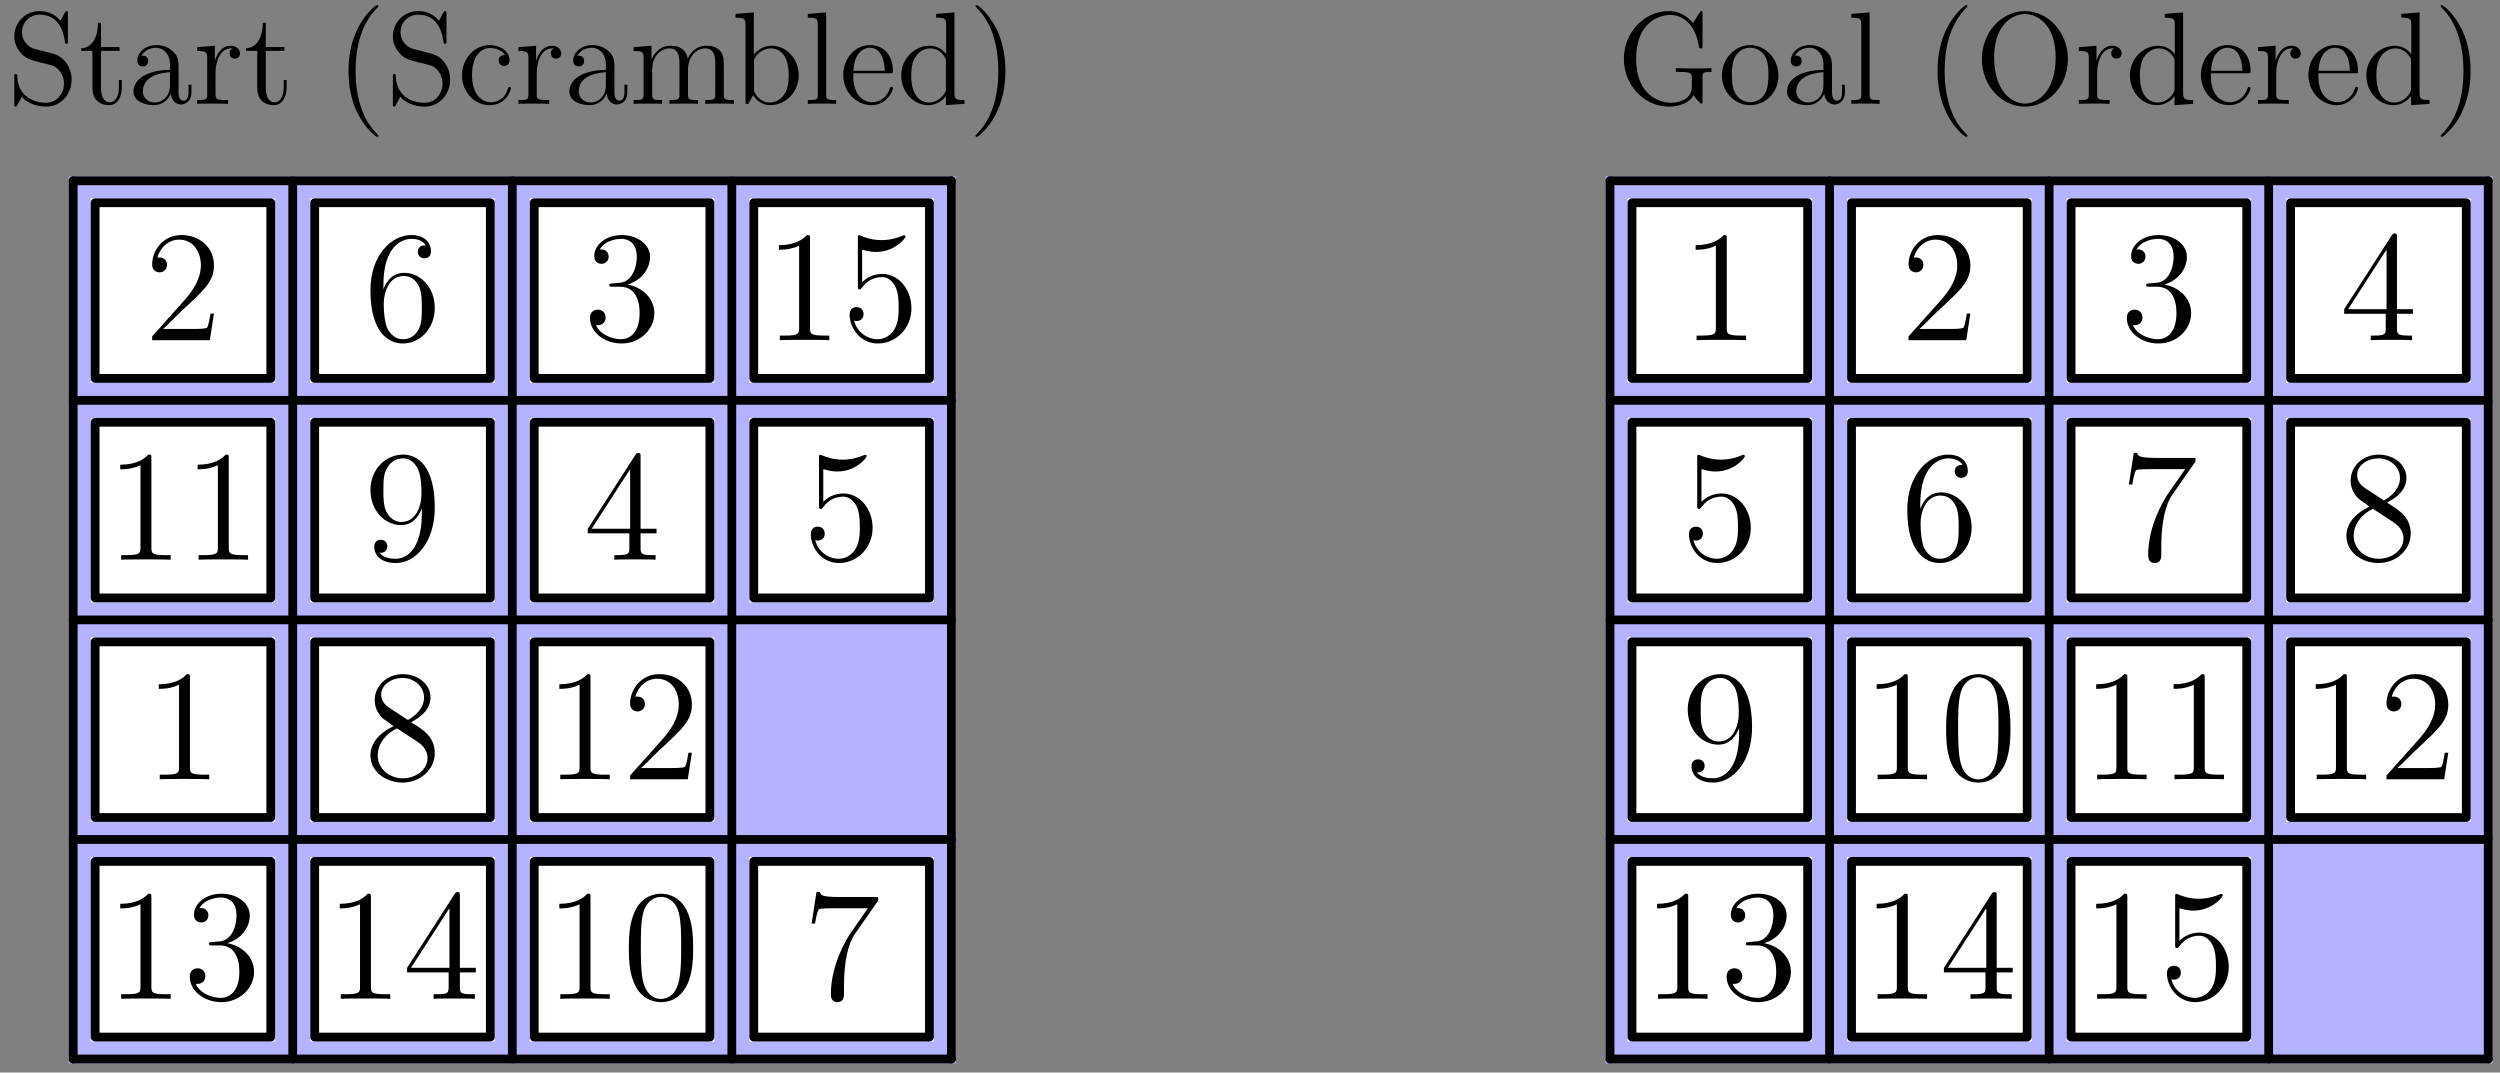 <?xml version="1.0"?>
<!-- Created by MetaPost 2.02 on 2025.02.04:2053 -->
<svg version="1.1" xmlns="http://www.w3.org/2000/svg" xmlns:xlink="http://www.w3.org/1999/xlink" width="580.736" height="249.15" viewBox="0 0 580.736 249.15">
<rect x="0" y="0" width="580.736" height="249.15" fill="#808080" stroke="none"/>
<!-- Original BoundingBox: -374.022308 -2.713654 206.713287 246.436081 -->
  <defs>
    <g transform="scale(0.012,0.012)" id="GLYPHec-lmr12_40">
      <path style="fill-rule: evenodd;" d="M325 243C325 240,325 238,308 221C208 120,152 -45,152 -249C152 -443,199 -610,315 -728C325 -737,325 -739,325 -742C325 -748,320 -750,316 -750C303 -750,221 -678,172 -580C121 -479,98 -372,98 -249C98 -160,112 -41,164 66C223 186,305 251,316 251C320 251,325 249,325 243"></path>
    </g>
    <g transform="scale(0.012,0.012)" id="GLYPHec-lmr12_41">
      <path style="fill-rule: evenodd;" d="M282 -249C282 -325,272 -449,216 -565C157 -685,75 -750,64 -750C60 -750,55 -748,55 -742C55 -739,55 -737,72 -720C172 -619,228 -454,228 -250C228 -56,181 111,65 229C55 238,55 240,55 243C55 249,60 251,64 251C77 251,159 179,208 81C259 -21,282 -129,282 -249"></path>
    </g>
    <g transform="scale(0.012,0.012)" id="GLYPHec-lmr12_48">
      <path style="fill-rule: evenodd;" d="M448 -320C448 -403,443 -484,407 -560C366 -643,294 -665,245 -665C187 -665,116 -636,79 -553C51 -490,41 -428,41 -320C41 -223,48 -150,84 -79C123 -3,192 21,244 21C331 21,381 -31,410 -89C446 -164,448 -262,448 -320M372 -332C372 -265,372 -189,361 -128C342 -18,279 1,244 1C212 1,147 -17,128 -126C117 -186,117 -262,117 -332C117 -414,117 -488,133 -547C150 -614,201 -645,244 -645C282 -645,340 -622,359 -536C372 -479,372 -400,372 -332"></path>
    </g>
    <g transform="scale(0.012,0.012)" id="GLYPHec-lmr12_49">
      <path style="fill-rule: evenodd;" d="M410 -0L410 -29L379 -29C291 -29,288 -41,288 -77L288 -641C288 -664,288 -665,268 -665C244 -638,194 -601,91 -601L91 -572C114 -572,164 -572,219 -598L219 -77C219 -41,216 -29,128 -29L97 -29L97 -0C124 -2,221 -2,254 -2C287 -2,383 -2,410 -0"></path>
    </g>
    <g transform="scale(0.012,0.012)" id="GLYPHec-lmr12_50">
      <path style="fill-rule: evenodd;" d="M440 -168L418 -168C415 -151,407 -96,397 -80C390 -71,333 -71,303 -71L118 -71C145 -94,206 -158,232 -182C384 -322,440 -374,440 -473C440 -588,349 -665,233 -665C117 -665,49 -566,49 -480C49 -429,93 -429,96 -429C117 -429,143 -444,143 -476C143 -504,124 -523,96 -523C87 -523,85 -523,82 -522C101 -590,155 -636,220 -636C305 -636,357 -565,357 -473C357 -388,308 -314,251 -250L49 -24L49 -0L414 -0"></path>
    </g>
    <g transform="scale(0.012,0.012)" id="GLYPHec-lmr12_51">
      <path style="fill-rule: evenodd;" d="M448 -171C448 -263,374 -335,278 -352C365 -377,421 -450,421 -528C421 -607,339 -665,242 -665C142 -665,68 -604,68 -531C68 -491,99 -483,114 -483C135 -483,159 -498,159 -528C159 -560,135 -574,113 -574C107 -574,105 -574,102 -573C140 -641,234 -641,239 -641C272 -641,337 -626,337 -528C337 -509,334 -453,305 -410C275 -366,241 -363,214 -362L184 -359C167 -358,163 -357,163 -348C163 -338,168 -338,186 -338L232 -338C317 -338,355 -268,355 -172C355 -41,287 -6,238 -6C190 -6,108 -29,79 -95C111 -90,140 -108,140 -144C140 -173,119 -193,91 -193C67 -193,41 -179,41 -141C41 -52,130 21,241 21C360 21,448 -70,448 -171"></path>
    </g>
    <g transform="scale(0.012,0.012)" id="GLYPHec-lmr12_52">
      <path style="fill-rule: evenodd;" d="M462 -167L462 -196L361 -196L361 -651C361 -670,361 -675,347 -675C339 -675,336 -675,328 -663L27 -196L27 -167L290 -167L290 -76C290 -39,288 -29,215 -29L195 -29L195 -0C218 -2,297 -2,325 -2C353 -2,433 -2,456 -0L456 -29L436 -29C364 -29,361 -39,361 -76L361 -167M295 -196L52 -196L295 -573"></path>
    </g>
    <g transform="scale(0.012,0.012)" id="GLYPHec-lmr12_53">
      <path style="fill-rule: evenodd;" d="M440 -201C440 -320,360 -419,255 -419C198 -419,154 -394,128 -366L128 -573C171 -559,206 -558,217 -558C330 -558,402 -641,402 -655C402 -659,400 -664,394 -664C394 -664,390 -664,381 -660C325 -636,277 -633,251 -633C185 -633,138 -653,119 -661C112 -664,109 -664,109 -664C101 -664,101 -658,101 -642L101 -345C101 -327,101 -321,113 -321C118 -321,119 -322,129 -334C157 -375,204 -399,254 -399C307 -399,333 -350,341 -333C358 -294,359 -245,359 -207C359 -169,359 -112,331 -67C309 -31,270 -6,226 -6C160 -6,95 -51,77 -124C82 -122,88 -121,93 -121C110 -121,137 -131,137 -165C137 -193,118 -209,93 -209C75 -209,49 -200,49 -161C49 -76,117 21,228 21C341 21,440 -74,440 -201"></path>
    </g>
    <g transform="scale(0.012,0.012)" id="GLYPHec-lmr12_54">
      <path style="fill-rule: evenodd;" d="M448 -204C448 -337,355 -426,255 -426C166 -426,133 -349,123 -321L123 -348C123 -601,246 -641,300 -641C336 -641,372 -630,391 -600C379 -600,341 -600,341 -559C341 -537,356 -518,382 -518C407 -518,424 -533,424 -562C424 -614,386 -665,299 -665C173 -665,41 -536,41 -316C41 -41,161 21,246 21C355 21,448 -74,448 -204M366 -205C366 -154,366 -109,347 -71C322 -23,286 -6,246 -6C183 -6,153 -62,144 -83C135 -109,125 -158,125 -228C125 -307,161 -406,251 -406C306 -406,335 -369,350 -335C366 -298,366 -248,366 -205"></path>
    </g>
    <g transform="scale(0.012,0.012)" id="GLYPHec-lmr12_55">
      <path style="fill-rule: evenodd;" d="M475 -621L475 -644L234 -644C113 -644,111 -657,107 -676L85 -676L54 -476L76 -476C79 -494,88 -556,101 -567C109 -573,184 -573,198 -573L410 -573L304 -421C277 -382,176 -218,176 -30C176 -19,176 21,217 21C259 21,259 -18,259 -31L259 -81C259 -230,283 -346,330 -413"></path>
    </g>
    <g transform="scale(0.012,0.012)" id="GLYPHec-lmr12_56">
      <path style="fill-rule: evenodd;" d="M448 -166C448 -268,376 -313,298 -361C348 -388,421 -434,421 -518C421 -605,337 -665,245 -665C146 -665,68 -592,68 -501C68 -467,78 -433,106 -399C117 -386,118 -385,188 -336C91 -291,41 -224,41 -151C41 -45,142 21,244 21C355 21,448 -61,448 -166M380 -517C380 -456,336 -407,278 -375L162 -451C149 -460,109 -486,109 -535C109 -600,177 -641,244 -641C316 -641,380 -589,380 -517M402 -134C402 -58,325 -6,245 -6C160 -6,87 -68,87 -151C87 -229,144 -292,209 -322L330 -243C356 -226,402 -195,402 -134"></path>
    </g>
    <g transform="scale(0.012,0.012)" id="GLYPHec-lmr12_57">
      <path style="fill-rule: evenodd;" d="M448 -329C448 -598,336 -665,248 -665C138 -665,41 -573,41 -441C41 -309,134 -219,234 -219C308 -219,346 -273,366 -324L366 -291C366 -55,261 -6,201 -6C177 -6,124 -9,99 -44L105 -44C112 -42,148 -48,148 -85C148 -107,133 -126,107 -126C81 -126,65 -109,65 -83C65 -21,115 21,202 21C327 21,448 -112,448 -329M364 -419C364 -335,326 -239,238 -239C175 -239,148 -290,139 -309C123 -347,123 -395,123 -440C123 -496,123 -544,149 -585C167 -612,194 -641,248 -641C305 -641,334 -591,344 -568C364 -519,364 -434,364 -419"></path>
    </g>
    <g transform="scale(0.012,0.012)" id="GLYPHec-lmr12_71">
      <path style="fill-rule: evenodd;" d="M719 -242L719 -271C693 -269,624 -269,594 -269C562 -269,475 -269,448 -271L448 -242L479 -242C567 -242,570 -230,570 -194L570 -130C570 -16,439 -8,413 -8C334 -8,147 -56,147 -342C147 -631,336 -675,406 -675C493 -675,597 -612,623 -435C625 -424,625 -421,637 -421C651 -421,651 -424,651 -444L651 -681C651 -699,651 -704,641 -704C635 -704,634 -702,628 -692L579 -613C550 -649,489 -704,394 -704C213 -704,54 -547,54 -342C54 -135,213 21,395 21C466 21,547 -2,584 -66C602 -34,635 -1,643 -1C651 -1,651 -7,651 -23L651 -198C651 -237,655 -242,719 -242"></path>
    </g>
    <g transform="scale(0.012,0.012)" id="GLYPHec-lmr12_79">
      <path style="fill-rule: evenodd;" d="M707 -339C707 -546,555 -704,381 -704C203 -704,54 -544,54 -339C54 -136,205 21,380 21C559 21,707 -138,707 -339M614 -354C614 -94,478 -2,381 -2C279 -2,147 -98,147 -354C147 -599,286 -682,380 -682C479 -682,614 -596,614 -354"></path>
    </g>
    <g transform="scale(0.012,0.012)" id="GLYPHec-lmr12_83">
      <path style="fill-rule: evenodd;" d="M489 -184C489 -245,466 -290,439 -323C402 -368,357 -379,318 -389L208 -417C157 -430,112 -480,112 -544C112 -614,168 -677,246 -677C410 -677,432 -515,438 -472C440 -460,440 -456,450 -456C461 -456,461 -461,461 -479L461 -681C461 -699,461 -704,451 -704C448 -704,444 -704,437 -691L404 -630C356 -692,290 -704,246 -704C135 -704,54 -615,54 -513C54 -465,71 -421,108 -381C143 -342,178 -333,249 -315C284 -307,339 -293,353 -287C400 -264,431 -210,431 -154C431 -79,378 -8,295 -8C250 -8,188 -19,139 -62C81 -114,77 -186,76 -219C75 -227,65 -227,65 -227C54 -227,54 -222,54 -204L54 -2C54 16,54 21,64 21C70 21,71 19,78 7L111 -53C147 -13,210 21,296 21C408 21,489 -74,489 -184"></path>
    </g>
    <g transform="scale(0.012,0.012)" id="GLYPHec-lmr12_97">
      <path style="fill-rule: evenodd;" d="M474 -89L474 -145L452 -145L452 -89C452 -32,428 -24,414 -24C376 -24,376 -77,376 -92L376 -267C376 -321,376 -361,332 -400C297 -432,252 -446,208 -446C126 -446,63 -392,63 -327C63 -298,82 -284,105 -284C129 -284,146 -301,146 -325C146 -366,110 -366,95 -366C118 -408,166 -426,206 -426C252 -426,311 -388,311 -298L311 -258C110 -255,34 -171,34 -94C34 -15,126 10,187 10C253 10,298 -30,317 -78C321 -31,352 5,395 5C416 5,474 -9,474 -89M311 -141C311 -43,238 -10,195 -10C146 -10,105 -46,105 -94C105 -226,275 -238,311 -240"></path>
    </g>
    <g transform="scale(0.012,0.012)" id="GLYPHec-lmr12_98">
      <path style="fill-rule: evenodd;" d="M508 -216C508 -343,414 -441,303 -441C248 -441,201 -416,167 -374L167 -694L28 -683L28 -654C96 -654,104 -647,104 -598L104 -0L126 -0L162 -65C185 -28,228 10,292 10C407 10,508 -87,508 -216M432 -217C432 -150,422 -108,398 -72C378 -41,338 -10,288 -10C234 -10,199 -45,182 -72C169 -93,169 -97,169 -114L169 -320C169 -338,169 -340,180 -356C204 -392,248 -421,297 -421C327 -421,432 -409,432 -217"></path>
    </g>
    <g transform="scale(0.012,0.012)" id="GLYPHec-lmr12_99">
      <path style="fill-rule: evenodd;" d="M406 -119C406 -128,399 -128,396 -128C387 -128,386 -125,383 -113C361 -42,307 -12,253 -12C192 -12,111 -65,111 -217C111 -383,196 -424,246 -424C284 -424,339 -409,362 -370C350 -370,313 -370,313 -329C313 -305,330 -288,354 -288C377 -288,396 -302,396 -331C396 -398,326 -446,245 -446C128 -446,35 -342,35 -216C35 -88,131 10,244 10C376 10,406 -110,406 -119"></path>
    </g>
    <g transform="scale(0.012,0.012)" id="GLYPHec-lmr12_100">
      <path style="fill-rule: evenodd;" d="M515 -0L515 -29C447 -29,439 -36,439 -85L439 -694L300 -683L300 -654C368 -654,376 -647,376 -598L376 -377C355 -406,312 -441,251 -441C135 -441,35 -343,35 -215C35 -88,130 10,240 10C316 10,360 -40,374 -59L374 10M374 -117C374 -99,374 -96,360 -74C336 -39,295 -10,245 -10C219 -10,111 -20,111 -214C111 -286,123 -326,145 -359C165 -390,205 -421,255 -421C317 -421,352 -376,362 -360C374 -343,374 -341,374 -323"></path>
    </g>
    <g transform="scale(0.012,0.012)" id="GLYPHec-lmr12_101">
      <path style="fill-rule: evenodd;" d="M407 -119C407 -125,402 -129,396 -129C388 -129,386 -124,384 -119C358 -35,291 -12,249 -12C207 -12,106 -40,106 -213L106 -232L383 -232C405 -232,407 -232,407 -251C407 -352,353 -446,232 -446C118 -446,30 -343,30 -219C30 -87,132 10,243 10C362 10,407 -98,407 -119M345 -251L107 -251C115 -408,203 -426,231 -426C338 -426,344 -285,345 -251"></path>
    </g>
    <g transform="scale(0.012,0.012)" id="GLYPHec-lmr12_108">
      <path style="fill-rule: evenodd;" d="M248 -0L248 -29C184 -29,172 -29,172 -74L172 -694L33 -683L33 -654C101 -654,109 -647,109 -598L109 -74C109 -29,98 -29,33 -29L33 -0C61 -2,110 -2,140 -2C170 -2,220 -2,248 -0"></path>
    </g>
    <g transform="scale(0.012,0.012)" id="GLYPHec-lmr12_109">
      <path style="fill-rule: evenodd;" d="M793 -0L793 -29C743 -29,718 -29,717 -59L717 -243C717 -336,717 -364,694 -396C665 -435,618 -441,584 -441C501 -441,459 -381,443 -342C429 -419,375 -441,312 -441C215 -441,177 -358,169 -338L168 -338L168 -441L32 -430L32 -401C100 -401,108 -394,108 -345L108 -74C108 -29,97 -29,32 -29L32 -0C58 -2,112 -2,140 -2C169 -2,223 -2,249 -0L249 -29C185 -29,173 -29,173 -74L173 -260C173 -365,242 -421,304 -421C366 -421,380 -370,380 -309L380 -74C380 -29,369 -29,304 -29L304 -0C330 -2,384 -2,412 -2C441 -2,495 -2,521 -0L521 -29C457 -29,445 -29,445 -74L445 -260C445 -365,514 -421,576 -421C638 -421,652 -370,652 -309L652 -74C652 -29,641 -29,576 -29L576 -0C602 -2,656 -2,684 -2C713 -2,767 -2,793 -0"></path>
    </g>
    <g transform="scale(0.012,0.012)" id="GLYPHec-lmr12_111">
      <path style="fill-rule: evenodd;" d="M459 -214C459 -343,361 -446,245 -446C125 -446,30 -340,30 -214C30 -86,130 10,244 10C362 10,459 -88,459 -214M383 -223C383 -188,383 -126,357 -79C329 -31,283 -12,245 -12C208 -12,163 -28,134 -77C107 -122,106 -181,106 -223C106 -261,106 -322,137 -367C165 -410,209 -426,244 -426C283 -426,325 -408,352 -369C383 -323,383 -260,383 -223"></path>
    </g>
    <g transform="scale(0.012,0.012)" id="GLYPHec-lmr12_114">
      <path style="fill-rule: evenodd;" d="M353 -383C353 -413,326 -441,283 -441C198 -441,169 -349,163 -330L162 -330L162 -441L28 -430L28 -401C96 -401,104 -394,104 -345L104 -74C104 -29,93 -29,28 -29L28 -0C56 -2,111 -2,141 -2C168 -2,239 -2,262 -0L262 -29L242 -29C169 -29,167 -40,167 -76L167 -233C167 -330,207 -421,284 -421C292 -421,294 -421,298 -420C290 -416,274 -410,274 -383C274 -354,297 -343,313 -343C333 -343,353 -356,353 -383"></path>
    </g>
    <g transform="scale(0.012,0.012)" id="GLYPHec-lmr12_116">
      <path style="fill-rule: evenodd;" d="M326 -124L326 -181L304 -181L304 -126C304 -54,275 -12,236 -12C168 -12,168 -105,168 -122L168 -402L309 -402L309 -431L168 -431L168 -615L146 -615C145 -521,109 -425,18 -422L18 -402L103 -402L103 -124C103 -13,177 10,230 10C293 10,326 -52,326 -124"></path>
    </g>
  </defs>
  <path d="M17.001 246L221 246L221 42L17.001 42Z" style="stroke:rgb(70%,70%,100%); stroke-width: 2.04;fill: rgb(70%,70%,100%);"></path>
  <path d="M17.001 246L17.001 42" style="stroke:rgb(0%,0%,0%); stroke-width: 2.04;stroke-linecap: round;stroke-linejoin: round;stroke-miterlimit: 10;fill: none;"></path>
  <path d="M17.001 246L221 246" style="stroke:rgb(0%,0%,0%); stroke-width: 2.04;stroke-linecap: round;stroke-linejoin: round;stroke-miterlimit: 10;fill: none;"></path>
  <path d="M68.001 246L68.001 42" style="stroke:rgb(0%,0%,0%); stroke-width: 2.04;stroke-linecap: round;stroke-linejoin: round;stroke-miterlimit: 10;fill: none;"></path>
  <path d="M17.001 195L221 195" style="stroke:rgb(0%,0%,0%); stroke-width: 2.04;stroke-linecap: round;stroke-linejoin: round;stroke-miterlimit: 10;fill: none;"></path>
  <path d="M119 246L119 42" style="stroke:rgb(0%,0%,0%); stroke-width: 2.04;stroke-linecap: round;stroke-linejoin: round;stroke-miterlimit: 10;fill: none;"></path>
  <path d="M17.001 144L221 144" style="stroke:rgb(0%,0%,0%); stroke-width: 2.04;stroke-linecap: round;stroke-linejoin: round;stroke-miterlimit: 10;fill: none;"></path>
  <path d="M170 246L170 42" style="stroke:rgb(0%,0%,0%); stroke-width: 2.04;stroke-linecap: round;stroke-linejoin: round;stroke-miterlimit: 10;fill: none;"></path>
  <path d="M17.001 93L221 93" style="stroke:rgb(0%,0%,0%); stroke-width: 2.04;stroke-linecap: round;stroke-linejoin: round;stroke-miterlimit: 10;fill: none;"></path>
  <path d="M221 246L221 42" style="stroke:rgb(0%,0%,0%); stroke-width: 2.04;stroke-linecap: round;stroke-linejoin: round;stroke-miterlimit: 10;fill: none;"></path>
  <path d="M17.001 42L221 42" style="stroke:rgb(0%,0%,0%); stroke-width: 2.04;stroke-linecap: round;stroke-linejoin: round;stroke-miterlimit: 10;fill: none;"></path>
  <path d="M22.101 87.9L62.901 87.9L62.901 47.1L22.101 47.1Z" style="stroke:rgb(100%,100%,100%); stroke-width: 2.04;fill: rgb(100%,100%,100%);"></path>
  <path d="M22.101 87.9L62.901 87.9L62.901 47.1L22.101 47.1Z" style="stroke:rgb(0%,0%,0%); stroke-width: 2.04;stroke-linecap: round;stroke-linejoin: round;stroke-miterlimit: 10;fill: none;"></path>
  <g transform="matrix(3.06,-0,-0,3.06,33.546 79.019)" style="fill: rgb(0%,0%,0%);">
    <use xlink:href="#GLYPHec-lmr12_50"></use>
  </g>
  <path d="M73.101 87.9L113.9 87.9L113.9 47.1L73.101 47.1Z" style="stroke:rgb(100%,100%,100%); stroke-width: 2.04;fill: rgb(100%,100%,100%);"></path>
  <path d="M73.101 87.9L113.9 87.9L113.9 47.1L73.101 47.1Z" style="stroke:rgb(0%,0%,0%); stroke-width: 2.04;stroke-linecap: round;stroke-linejoin: round;stroke-miterlimit: 10;fill: none;"></path>
  <g transform="matrix(3.06,-0,-0,3.06,84.546 79.019)" style="fill: rgb(0%,0%,0%);">
    <use xlink:href="#GLYPHec-lmr12_54"></use>
  </g>
  <path d="M124.1 87.9L164.9 87.9L164.9 47.1L124.1 47.1Z" style="stroke:rgb(100%,100%,100%); stroke-width: 2.04;fill: rgb(100%,100%,100%);"></path>
  <path d="M124.1 87.9L164.9 87.9L164.9 47.1L124.1 47.1Z" style="stroke:rgb(0%,0%,0%); stroke-width: 2.04;stroke-linecap: round;stroke-linejoin: round;stroke-miterlimit: 10;fill: none;"></path>
  <g transform="matrix(3.06,-0,-0,3.06,135.545 79.019)" style="fill: rgb(0%,0%,0%);">
    <use xlink:href="#GLYPHec-lmr12_51"></use>
  </g>
  <path d="M175.1 87.9L215.9 87.9L215.9 47.1L175.1 47.1Z" style="stroke:rgb(100%,100%,100%); stroke-width: 2.04;fill: rgb(100%,100%,100%);"></path>
  <path d="M175.1 87.9L215.9 87.9L215.9 47.1L175.1 47.1Z" style="stroke:rgb(0%,0%,0%); stroke-width: 2.04;stroke-linecap: round;stroke-linejoin: round;stroke-miterlimit: 10;fill: none;"></path>
  <g transform="matrix(3.06,-0,-0,3.06,177.59 79.019)" style="fill: rgb(0%,0%,0%);">
    <use xlink:href="#GLYPHec-lmr12_49"></use>
    <use xlink:href="#GLYPHec-lmr12_53" x="5.875"></use>
  </g>
  <path d="M22.101 138.9L62.901 138.9L62.901 98.1L22.101 98.1Z" style="stroke:rgb(100%,100%,100%); stroke-width: 2.04;fill: rgb(100%,100%,100%);"></path>
  <path d="M22.101 138.9L62.901 138.9L62.901 98.1L22.101 98.1Z" style="stroke:rgb(0%,0%,0%); stroke-width: 2.04;stroke-linecap: round;stroke-linejoin: round;stroke-miterlimit: 10;fill: none;"></path>
  <g transform="matrix(3.06,-0,-0,3.06,24.59 130.019)" style="fill: rgb(0%,0%,0%);">
    <use xlink:href="#GLYPHec-lmr12_49"></use>
    <use xlink:href="#GLYPHec-lmr12_49" x="5.875"></use>
  </g>
  <path d="M73.101 138.9L113.9 138.9L113.9 98.1L73.101 98.1Z" style="stroke:rgb(100%,100%,100%); stroke-width: 2.04;fill: rgb(100%,100%,100%);"></path>
  <path d="M73.101 138.9L113.9 138.9L113.9 98.1L73.101 98.1Z" style="stroke:rgb(0%,0%,0%); stroke-width: 2.04;stroke-linecap: round;stroke-linejoin: round;stroke-miterlimit: 10;fill: none;"></path>
  <g transform="matrix(3.06,-0,-0,3.06,84.546 130.019)" style="fill: rgb(0%,0%,0%);">
    <use xlink:href="#GLYPHec-lmr12_57"></use>
  </g>
  <path d="M124.1 138.9L164.9 138.9L164.9 98.1L124.1 98.1Z" style="stroke:rgb(100%,100%,100%); stroke-width: 2.04;fill: rgb(100%,100%,100%);"></path>
  <path d="M124.1 138.9L164.9 138.9L164.9 98.1L124.1 98.1Z" style="stroke:rgb(0%,0%,0%); stroke-width: 2.04;stroke-linecap: round;stroke-linejoin: round;stroke-miterlimit: 10;fill: none;"></path>
  <g transform="matrix(3.06,-0,-0,3.06,135.545 130.019)" style="fill: rgb(0%,0%,0%);">
    <use xlink:href="#GLYPHec-lmr12_52"></use>
  </g>
  <path d="M175.1 138.9L215.9 138.9L215.9 98.1L175.1 98.1Z" style="stroke:rgb(100%,100%,100%); stroke-width: 2.04;fill: rgb(100%,100%,100%);"></path>
  <path d="M175.1 138.9L215.9 138.9L215.9 98.1L175.1 98.1Z" style="stroke:rgb(0%,0%,0%); stroke-width: 2.04;stroke-linecap: round;stroke-linejoin: round;stroke-miterlimit: 10;fill: none;"></path>
  <g transform="matrix(3.06,-0,-0,3.06,186.545 130.019)" style="fill: rgb(0%,0%,0%);">
    <use xlink:href="#GLYPHec-lmr12_53"></use>
  </g>
  <path d="M22.101 189.9L62.901 189.9L62.901 149.1L22.101 149.1Z" style="stroke:rgb(100%,100%,100%); stroke-width: 2.04;fill: rgb(100%,100%,100%);"></path>
  <path d="M22.101 189.9L62.901 189.9L62.901 149.1L22.101 149.1Z" style="stroke:rgb(0%,0%,0%); stroke-width: 2.04;stroke-linecap: round;stroke-linejoin: round;stroke-miterlimit: 10;fill: none;"></path>
  <g transform="matrix(3.06,-0,-0,3.06,33.546 181.019)" style="fill: rgb(0%,0%,0%);">
    <use xlink:href="#GLYPHec-lmr12_49"></use>
  </g>
  <path d="M73.101 189.9L113.9 189.9L113.9 149.1L73.101 149.1Z" style="stroke:rgb(100%,100%,100%); stroke-width: 2.04;fill: rgb(100%,100%,100%);"></path>
  <path d="M73.101 189.9L113.9 189.9L113.9 149.1L73.101 149.1Z" style="stroke:rgb(0%,0%,0%); stroke-width: 2.04;stroke-linecap: round;stroke-linejoin: round;stroke-miterlimit: 10;fill: none;"></path>
  <g transform="matrix(3.06,-0,-0,3.06,84.546 181.019)" style="fill: rgb(0%,0%,0%);">
    <use xlink:href="#GLYPHec-lmr12_56"></use>
  </g>
  <path d="M124.1 189.9L164.9 189.9L164.9 149.1L124.1 149.1Z" style="stroke:rgb(100%,100%,100%); stroke-width: 2.04;fill: rgb(100%,100%,100%);"></path>
  <path d="M124.1 189.9L164.9 189.9L164.9 149.1L124.1 149.1Z" style="stroke:rgb(0%,0%,0%); stroke-width: 2.04;stroke-linecap: round;stroke-linejoin: round;stroke-miterlimit: 10;fill: none;"></path>
  <g transform="matrix(3.06,-0,-0,3.06,126.59 181.019)" style="fill: rgb(0%,0%,0%);">
    <use xlink:href="#GLYPHec-lmr12_49"></use>
    <use xlink:href="#GLYPHec-lmr12_50" x="5.875"></use>
  </g>
  <path d="M22.101 240.9L62.901 240.9L62.901 200.1L22.101 200.1Z" style="stroke:rgb(100%,100%,100%); stroke-width: 2.04;fill: rgb(100%,100%,100%);"></path>
  <path d="M22.101 240.9L62.901 240.9L62.901 200.1L22.101 200.1Z" style="stroke:rgb(0%,0%,0%); stroke-width: 2.04;stroke-linecap: round;stroke-linejoin: round;stroke-miterlimit: 10;fill: none;"></path>
  <g transform="matrix(3.06,-0,-0,3.06,24.59 232.019)" style="fill: rgb(0%,0%,0%);">
    <use xlink:href="#GLYPHec-lmr12_49"></use>
    <use xlink:href="#GLYPHec-lmr12_51" x="5.875"></use>
  </g>
  <path d="M73.101 240.9L113.9 240.9L113.9 200.1L73.101 200.1Z" style="stroke:rgb(100%,100%,100%); stroke-width: 2.04;fill: rgb(100%,100%,100%);"></path>
  <path d="M73.101 240.9L113.9 240.9L113.9 200.1L73.101 200.1Z" style="stroke:rgb(0%,0%,0%); stroke-width: 2.04;stroke-linecap: round;stroke-linejoin: round;stroke-miterlimit: 10;fill: none;"></path>
  <g transform="matrix(3.06,-0,-0,3.06,75.59 232.019)" style="fill: rgb(0%,0%,0%);">
    <use xlink:href="#GLYPHec-lmr12_49"></use>
    <use xlink:href="#GLYPHec-lmr12_52" x="5.875"></use>
  </g>
  <path d="M124.1 240.9L164.9 240.9L164.9 200.1L124.1 200.1Z" style="stroke:rgb(100%,100%,100%); stroke-width: 2.04;fill: rgb(100%,100%,100%);"></path>
  <path d="M124.1 240.9L164.9 240.9L164.9 200.1L124.1 200.1Z" style="stroke:rgb(0%,0%,0%); stroke-width: 2.04;stroke-linecap: round;stroke-linejoin: round;stroke-miterlimit: 10;fill: none;"></path>
  <g transform="matrix(3.06,-0,-0,3.06,126.59 232.019)" style="fill: rgb(0%,0%,0%);">
    <use xlink:href="#GLYPHec-lmr12_49"></use>
    <use xlink:href="#GLYPHec-lmr12_48" x="5.875"></use>
  </g>
  <path d="M175.1 240.9L215.9 240.9L215.9 200.1L175.1 200.1Z" style="stroke:rgb(100%,100%,100%); stroke-width: 2.04;fill: rgb(100%,100%,100%);"></path>
  <path d="M175.1 240.9L215.9 240.9L215.9 200.1L175.1 200.1Z" style="stroke:rgb(0%,0%,0%); stroke-width: 2.04;stroke-linecap: round;stroke-linejoin: round;stroke-miterlimit: 10;fill: none;"></path>
  <g transform="matrix(3.06,-0,-0,3.06,186.545 232.019)" style="fill: rgb(0%,0%,0%);">
    <use xlink:href="#GLYPHec-lmr12_55"></use>
  </g>
  <g transform="matrix(2.55,-0,-0,2.55,1.671 24.122)" style="fill: rgb(0%,0%,0%);">
    <use xlink:href="#GLYPHec-lmr12_83"></use>
    <use xlink:href="#GLYPHec-lmr12_116" x="6.528"></use>
    <use xlink:href="#GLYPHec-lmr12_97" x="11.097"></use>
    <use xlink:href="#GLYPHec-lmr12_114" x="16.973"></use>
    <use xlink:href="#GLYPHec-lmr12_116" x="21.542"></use>
  </g>
  <g transform="matrix(2.55,-0,-0,2.55,77.955 24.122)" style="fill: rgb(0%,0%,0%);">
    <use xlink:href="#GLYPHec-lmr12_40"></use>
    <use xlink:href="#GLYPHec-lmr12_83" x="4.569"></use>
    <use xlink:href="#GLYPHec-lmr12_99" x="11.097"></use>
    <use xlink:href="#GLYPHec-lmr12_114" x="16.32"></use>
    <use xlink:href="#GLYPHec-lmr12_97" x="20.889"></use>
    <use xlink:href="#GLYPHec-lmr12_109" x="26.764"></use>
  </g>
  <g transform="matrix(2.55,-0,-0,2.55,169.995 24.122)" style="fill: rgb(0%,0%,0%);">
    <use xlink:href="#GLYPHec-lmr12_98"></use>
    <use xlink:href="#GLYPHec-lmr12_108" x="6.528"></use>
    <use xlink:href="#GLYPHec-lmr12_101" x="9.792"></use>
    <use xlink:href="#GLYPHec-lmr12_100" x="15.014"></use>
    <use xlink:href="#GLYPHec-lmr12_41" x="21.542"></use>
  </g>
  <path d="M374 246L578 246L578 42L374 42Z" style="stroke:rgb(70%,70%,100%); stroke-width: 2.04;fill: rgb(70%,70%,100%);"></path>
  <path d="M374 246L374 42" style="stroke:rgb(0%,0%,0%); stroke-width: 2.04;stroke-linecap: round;stroke-linejoin: round;stroke-miterlimit: 10;fill: none;"></path>
  <path d="M374 246L578 246" style="stroke:rgb(0%,0%,0%); stroke-width: 2.04;stroke-linecap: round;stroke-linejoin: round;stroke-miterlimit: 10;fill: none;"></path>
  <path d="M425 246L425 42" style="stroke:rgb(0%,0%,0%); stroke-width: 2.04;stroke-linecap: round;stroke-linejoin: round;stroke-miterlimit: 10;fill: none;"></path>
  <path d="M374 195L578 195" style="stroke:rgb(0%,0%,0%); stroke-width: 2.04;stroke-linecap: round;stroke-linejoin: round;stroke-miterlimit: 10;fill: none;"></path>
  <path d="M476 246L476 42" style="stroke:rgb(0%,0%,0%); stroke-width: 2.04;stroke-linecap: round;stroke-linejoin: round;stroke-miterlimit: 10;fill: none;"></path>
  <path d="M374 144L578 144" style="stroke:rgb(0%,0%,0%); stroke-width: 2.04;stroke-linecap: round;stroke-linejoin: round;stroke-miterlimit: 10;fill: none;"></path>
  <path d="M527 246L527 42" style="stroke:rgb(0%,0%,0%); stroke-width: 2.04;stroke-linecap: round;stroke-linejoin: round;stroke-miterlimit: 10;fill: none;"></path>
  <path d="M374 93L578 93" style="stroke:rgb(0%,0%,0%); stroke-width: 2.04;stroke-linecap: round;stroke-linejoin: round;stroke-miterlimit: 10;fill: none;"></path>
  <path d="M578 246L578 42" style="stroke:rgb(0%,0%,0%); stroke-width: 2.04;stroke-linecap: round;stroke-linejoin: round;stroke-miterlimit: 10;fill: none;"></path>
  <path d="M374 42L578 42" style="stroke:rgb(0%,0%,0%); stroke-width: 2.04;stroke-linecap: round;stroke-linejoin: round;stroke-miterlimit: 10;fill: none;"></path>
  <path d="M379.1 87.9L419.9 87.9L419.9 47.1L379.1 47.1Z" style="stroke:rgb(100%,100%,100%); stroke-width: 2.04;fill: rgb(100%,100%,100%);"></path>
  <path d="M379.1 87.9L419.9 87.9L419.9 47.1L379.1 47.1Z" style="stroke:rgb(0%,0%,0%); stroke-width: 2.04;stroke-linecap: round;stroke-linejoin: round;stroke-miterlimit: 10;fill: none;"></path>
  <g transform="matrix(3.06,-0,-0,3.06,390.545 79.019)" style="fill: rgb(0%,0%,0%);">
    <use xlink:href="#GLYPHec-lmr12_49"></use>
  </g>
  <path d="M430.1 87.9L470.9 87.9L470.9 47.1L430.1 47.1Z" style="stroke:rgb(100%,100%,100%); stroke-width: 2.04;fill: rgb(100%,100%,100%);"></path>
  <path d="M430.1 87.9L470.9 87.9L470.9 47.1L430.1 47.1Z" style="stroke:rgb(0%,0%,0%); stroke-width: 2.04;stroke-linecap: round;stroke-linejoin: round;stroke-miterlimit: 10;fill: none;"></path>
  <g transform="matrix(3.06,-0,-0,3.06,441.545 79.019)" style="fill: rgb(0%,0%,0%);">
    <use xlink:href="#GLYPHec-lmr12_50"></use>
  </g>
  <path d="M481.1 87.9L521.9 87.9L521.9 47.1L481.1 47.1Z" style="stroke:rgb(100%,100%,100%); stroke-width: 2.04;fill: rgb(100%,100%,100%);"></path>
  <path d="M481.1 87.9L521.9 87.9L521.9 47.1L481.1 47.1Z" style="stroke:rgb(0%,0%,0%); stroke-width: 2.04;stroke-linecap: round;stroke-linejoin: round;stroke-miterlimit: 10;fill: none;"></path>
  <g transform="matrix(3.06,-0,-0,3.06,492.545 79.019)" style="fill: rgb(0%,0%,0%);">
    <use xlink:href="#GLYPHec-lmr12_51"></use>
  </g>
  <path d="M532.1 87.9L572.9 87.9L572.9 47.1L532.1 47.1Z" style="stroke:rgb(100%,100%,100%); stroke-width: 2.04;fill: rgb(100%,100%,100%);"></path>
  <path d="M532.1 87.9L572.9 87.9L572.9 47.1L532.1 47.1Z" style="stroke:rgb(0%,0%,0%); stroke-width: 2.04;stroke-linecap: round;stroke-linejoin: round;stroke-miterlimit: 10;fill: none;"></path>
  <g transform="matrix(3.06,-0,-0,3.06,543.545 79.019)" style="fill: rgb(0%,0%,0%);">
    <use xlink:href="#GLYPHec-lmr12_52"></use>
  </g>
  <path d="M379.1 138.9L419.9 138.9L419.9 98.1L379.1 98.1Z" style="stroke:rgb(100%,100%,100%); stroke-width: 2.04;fill: rgb(100%,100%,100%);"></path>
  <path d="M379.1 138.9L419.9 138.9L419.9 98.1L379.1 98.1Z" style="stroke:rgb(0%,0%,0%); stroke-width: 2.04;stroke-linecap: round;stroke-linejoin: round;stroke-miterlimit: 10;fill: none;"></path>
  <g transform="matrix(3.06,-0,-0,3.06,390.545 130.019)" style="fill: rgb(0%,0%,0%);">
    <use xlink:href="#GLYPHec-lmr12_53"></use>
  </g>
  <path d="M430.1 138.9L470.9 138.9L470.9 98.1L430.1 98.1Z" style="stroke:rgb(100%,100%,100%); stroke-width: 2.04;fill: rgb(100%,100%,100%);"></path>
  <path d="M430.1 138.9L470.9 138.9L470.9 98.1L430.1 98.1Z" style="stroke:rgb(0%,0%,0%); stroke-width: 2.04;stroke-linecap: round;stroke-linejoin: round;stroke-miterlimit: 10;fill: none;"></path>
  <g transform="matrix(3.06,-0,-0,3.06,441.545 130.019)" style="fill: rgb(0%,0%,0%);">
    <use xlink:href="#GLYPHec-lmr12_54"></use>
  </g>
  <path d="M481.1 138.9L521.9 138.9L521.9 98.1L481.1 98.1Z" style="stroke:rgb(100%,100%,100%); stroke-width: 2.04;fill: rgb(100%,100%,100%);"></path>
  <path d="M481.1 138.9L521.9 138.9L521.9 98.1L481.1 98.1Z" style="stroke:rgb(0%,0%,0%); stroke-width: 2.04;stroke-linecap: round;stroke-linejoin: round;stroke-miterlimit: 10;fill: none;"></path>
  <g transform="matrix(3.06,-0,-0,3.06,492.545 130.019)" style="fill: rgb(0%,0%,0%);">
    <use xlink:href="#GLYPHec-lmr12_55"></use>
  </g>
  <path d="M532.1 138.9L572.9 138.9L572.9 98.1L532.1 98.1Z" style="stroke:rgb(100%,100%,100%); stroke-width: 2.04;fill: rgb(100%,100%,100%);"></path>
  <path d="M532.1 138.9L572.9 138.9L572.9 98.1L532.1 98.1Z" style="stroke:rgb(0%,0%,0%); stroke-width: 2.04;stroke-linecap: round;stroke-linejoin: round;stroke-miterlimit: 10;fill: none;"></path>
  <g transform="matrix(3.06,-0,-0,3.06,543.545 130.019)" style="fill: rgb(0%,0%,0%);">
    <use xlink:href="#GLYPHec-lmr12_56"></use>
  </g>
  <path d="M379.1 189.9L419.9 189.9L419.9 149.1L379.1 149.1Z" style="stroke:rgb(100%,100%,100%); stroke-width: 2.04;fill: rgb(100%,100%,100%);"></path>
  <path d="M379.1 189.9L419.9 189.9L419.9 149.1L379.1 149.1Z" style="stroke:rgb(0%,0%,0%); stroke-width: 2.04;stroke-linecap: round;stroke-linejoin: round;stroke-miterlimit: 10;fill: none;"></path>
  <g transform="matrix(3.06,-0,-0,3.06,390.545 181.019)" style="fill: rgb(0%,0%,0%);">
    <use xlink:href="#GLYPHec-lmr12_57"></use>
  </g>
  <path d="M430.1 189.9L470.9 189.9L470.9 149.1L430.1 149.1Z" style="stroke:rgb(100%,100%,100%); stroke-width: 2.04;fill: rgb(100%,100%,100%);"></path>
  <path d="M430.1 189.9L470.9 189.9L470.9 149.1L430.1 149.1Z" style="stroke:rgb(0%,0%,0%); stroke-width: 2.04;stroke-linecap: round;stroke-linejoin: round;stroke-miterlimit: 10;fill: none;"></path>
  <g transform="matrix(3.06,-0,-0,3.06,432.59 181.019)" style="fill: rgb(0%,0%,0%);">
    <use xlink:href="#GLYPHec-lmr12_49"></use>
    <use xlink:href="#GLYPHec-lmr12_48" x="5.875"></use>
  </g>
  <path d="M481.1 189.9L521.9 189.9L521.9 149.1L481.1 149.1Z" style="stroke:rgb(100%,100%,100%); stroke-width: 2.04;fill: rgb(100%,100%,100%);"></path>
  <path d="M481.1 189.9L521.9 189.9L521.9 149.1L481.1 149.1Z" style="stroke:rgb(0%,0%,0%); stroke-width: 2.04;stroke-linecap: round;stroke-linejoin: round;stroke-miterlimit: 10;fill: none;"></path>
  <g transform="matrix(3.06,-0,-0,3.06,483.59 181.019)" style="fill: rgb(0%,0%,0%);">
    <use xlink:href="#GLYPHec-lmr12_49"></use>
    <use xlink:href="#GLYPHec-lmr12_49" x="5.875"></use>
  </g>
  <path d="M532.1 189.9L572.9 189.9L572.9 149.1L532.1 149.1Z" style="stroke:rgb(100%,100%,100%); stroke-width: 2.04;fill: rgb(100%,100%,100%);"></path>
  <path d="M532.1 189.9L572.9 189.9L572.9 149.1L532.1 149.1Z" style="stroke:rgb(0%,0%,0%); stroke-width: 2.04;stroke-linecap: round;stroke-linejoin: round;stroke-miterlimit: 10;fill: none;"></path>
  <g transform="matrix(3.06,-0,-0,3.06,534.59 181.019)" style="fill: rgb(0%,0%,0%);">
    <use xlink:href="#GLYPHec-lmr12_49"></use>
    <use xlink:href="#GLYPHec-lmr12_50" x="5.875"></use>
  </g>
  <path d="M379.1 240.9L419.9 240.9L419.9 200.1L379.1 200.1Z" style="stroke:rgb(100%,100%,100%); stroke-width: 2.04;fill: rgb(100%,100%,100%);"></path>
  <path d="M379.1 240.9L419.9 240.9L419.9 200.1L379.1 200.1Z" style="stroke:rgb(0%,0%,0%); stroke-width: 2.04;stroke-linecap: round;stroke-linejoin: round;stroke-miterlimit: 10;fill: none;"></path>
  <g transform="matrix(3.06,-0,-0,3.06,381.59 232.019)" style="fill: rgb(0%,0%,0%);">
    <use xlink:href="#GLYPHec-lmr12_49"></use>
    <use xlink:href="#GLYPHec-lmr12_51" x="5.875"></use>
  </g>
  <path d="M430.1 240.9L470.9 240.9L470.9 200.1L430.1 200.1Z" style="stroke:rgb(100%,100%,100%); stroke-width: 2.04;fill: rgb(100%,100%,100%);"></path>
  <path d="M430.1 240.9L470.9 240.9L470.9 200.1L430.1 200.1Z" style="stroke:rgb(0%,0%,0%); stroke-width: 2.04;stroke-linecap: round;stroke-linejoin: round;stroke-miterlimit: 10;fill: none;"></path>
  <g transform="matrix(3.06,-0,-0,3.06,432.59 232.019)" style="fill: rgb(0%,0%,0%);">
    <use xlink:href="#GLYPHec-lmr12_49"></use>
    <use xlink:href="#GLYPHec-lmr12_52" x="5.875"></use>
  </g>
  <path d="M481.1 240.9L521.9 240.9L521.9 200.1L481.1 200.1Z" style="stroke:rgb(100%,100%,100%); stroke-width: 2.04;fill: rgb(100%,100%,100%);"></path>
  <path d="M481.1 240.9L521.9 240.9L521.9 200.1L481.1 200.1Z" style="stroke:rgb(0%,0%,0%); stroke-width: 2.04;stroke-linecap: round;stroke-linejoin: round;stroke-miterlimit: 10;fill: none;"></path>
  <g transform="matrix(3.06,-0,-0,3.06,483.59 232.019)" style="fill: rgb(0%,0%,0%);">
    <use xlink:href="#GLYPHec-lmr12_49"></use>
    <use xlink:href="#GLYPHec-lmr12_53" x="5.875"></use>
  </g>
  <g transform="matrix(2.55,-0,-0,2.55,375.568 24.122)" style="fill: rgb(0%,0%,0%);">
    <use xlink:href="#GLYPHec-lmr12_71"></use>
    <use xlink:href="#GLYPHec-lmr12_111" x="9.219"></use>
    <use xlink:href="#GLYPHec-lmr12_97" x="15.094"></use>
    <use xlink:href="#GLYPHec-lmr12_108" x="20.969"></use>
  </g>
  <g transform="matrix(2.55,-0,-0,2.55,447.081 24.122)" style="fill: rgb(0%,0%,0%);">
    <use xlink:href="#GLYPHec-lmr12_40"></use>
    <use xlink:href="#GLYPHec-lmr12_79" x="4.569"></use>
    <use xlink:href="#GLYPHec-lmr12_114" x="13.709"></use>
    <use xlink:href="#GLYPHec-lmr12_100" x="18.278"></use>
    <use xlink:href="#GLYPHec-lmr12_101" x="24.806"></use>
    <use xlink:href="#GLYPHec-lmr12_114" x="30.028"></use>
    <use xlink:href="#GLYPHec-lmr12_101" x="34.598"></use>
    <use xlink:href="#GLYPHec-lmr12_100" x="39.82"></use>
    <use xlink:href="#GLYPHec-lmr12_41" x="46.348"></use>
  </g>
</svg>
